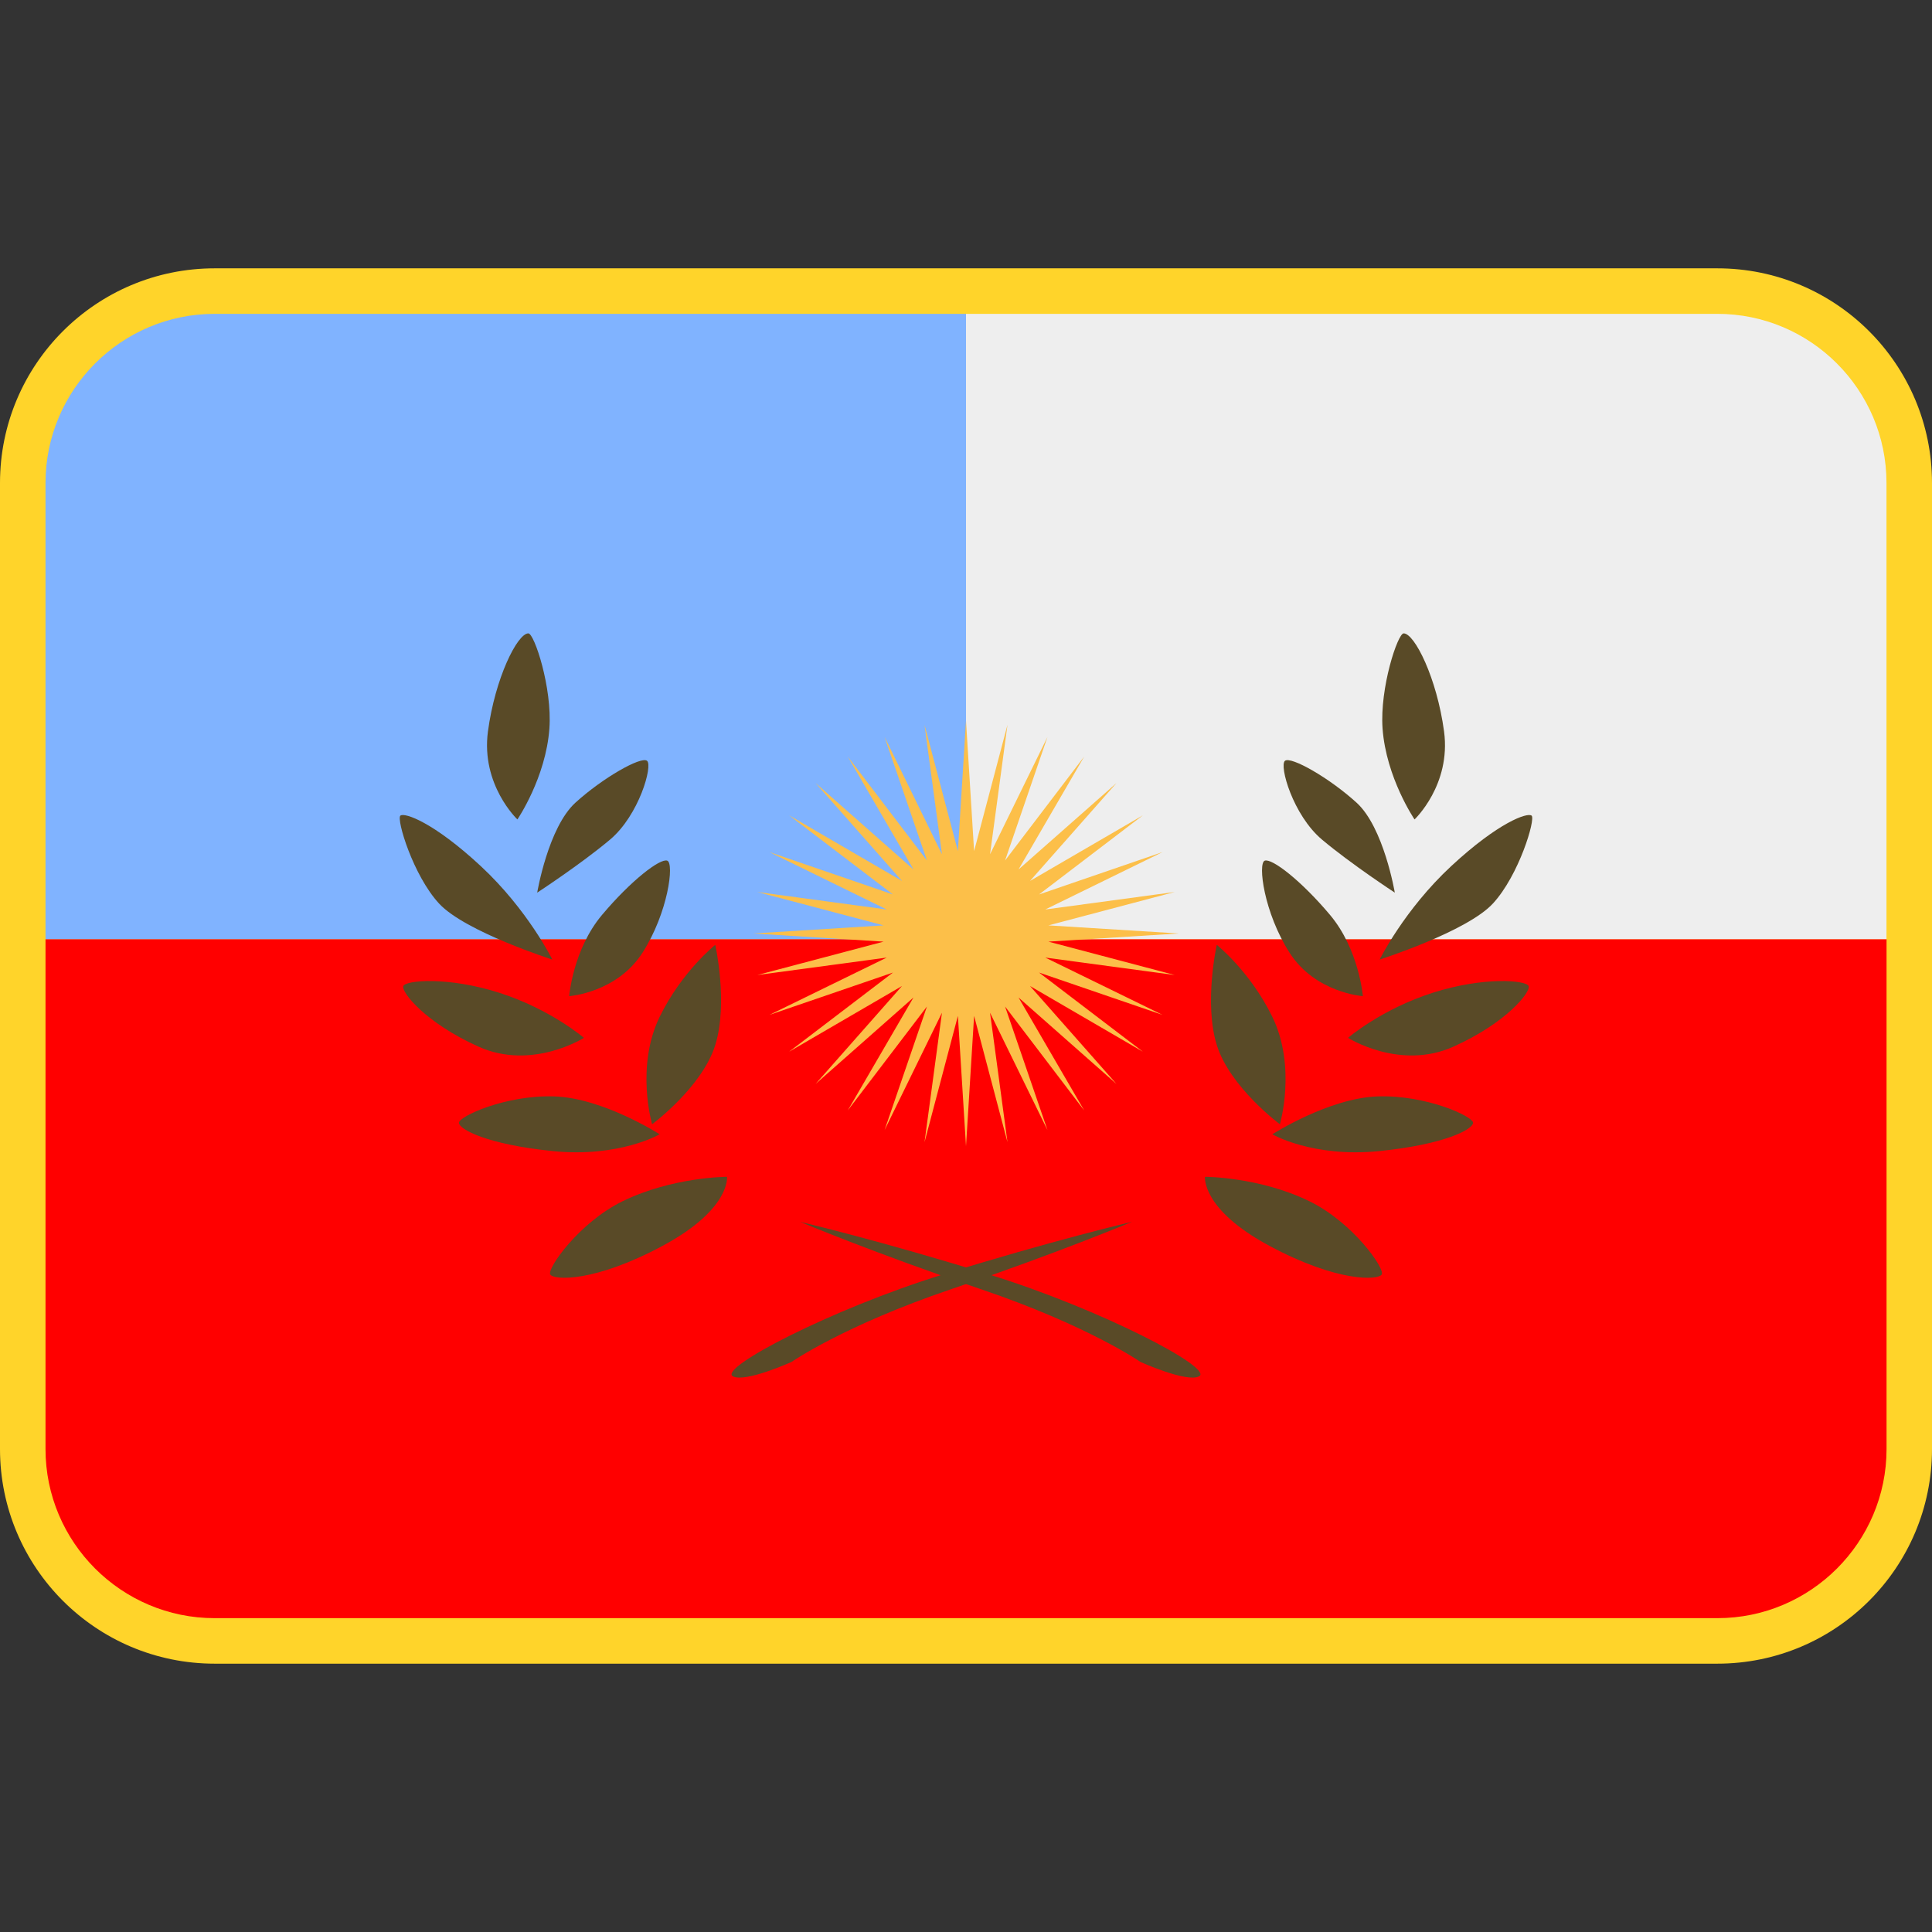 <svg xmlns:dc="http://purl.org/dc/elements/1.1/" xmlns:cc="http://creativecommons.org/ns#" xmlns:rdf="http://www.w3.org/1999/02/22-rdf-syntax-ns#" xmlns:svg="http://www.w3.org/2000/svg" xmlns="http://www.w3.org/2000/svg" viewBox="0 0 45 45" style="enable-background:new 0 0 45 45;" xml:space="preserve" version="1.1" id="svg2"><rect x="0" y="0" width="45" height="45" fill="#333333" stroke="none"/><defs id="defs6"><clipPath id="clipPath16" clipPathUnits="userSpaceOnUse"><path id="path18" d="M 0,36 36,36 36,0 0,0 0,36 Z"/></clipPath></defs><g transform="matrix(1.25,0,0,-1.25,0,45)" id="g10"><g id="g12"><g clip-path="url(#clipPath16)" id="g14"><g id="g20"><path id="path22" style="fill:#ffd42a;fill-opacity:1;fill-rule:nonzero;stroke:none" d="M 32,31 H 4 C 1.791,31 0,29.209 0,27 V 9 C 0,6.791 1.791,5 4,5 h 28 c 2.209,0 4,1.791 4,4 v 18 c 0,2.209 -1.791,4 -4,4"/></g><g id="g24"><path id="path26" style="fill:#ff0000;fill-opacity:1;fill-rule:nonzero;stroke:none" d="M 0.848,18.5 V 9 c 0,-1.738 1.414,-3.152 3.152,-3.152 h 28 c 1.739,0 3.153,1.414 3.153,3.152 v 9.5 z"/></g><g id="g28"><path id="path30" style="fill:#80b3ff;fill-opacity:1;fill-rule:nonzero;stroke:none" d="M 18,18.5 V 30.152 H 4 C 2.262,30.152 0.848,28.738 0.848,27 v -8.5 z"/></g><g id="g32"><path id="path34" style="fill:#eeeeee;fill-opacity:1;fill-rule:nonzero;stroke:none" d="M 35.152,18.5 V 27 c 0,1.738 -1.414,3.152 -3.152,3.152 h -14 V 18.5 Z"/></g><g id="g36"><path id="path38" style="fill:#fcbf49;fill-opacity:1;fill-rule:nonzero;stroke:none" d="m 18,22.57 -0.151,-2.429 -0.622,2.353 0.325,-2.412 -1.069,2.186 0.789,-2.302 -1.475,1.936 1.224,-2.103 -1.824,1.61 1.61,-1.824 -2.103,1.223 1.935,-1.475 -2.302,0.79 2.186,-1.07 -2.411,0.326 2.352,-0.622 -2.428,-0.151 2.428,-0.152 -2.352,-0.622 2.411,0.325 -2.186,-1.068 2.302,0.789 -1.935,-1.475 2.103,1.224 -1.61,-1.825 1.824,1.611 -1.224,-2.104 1.475,1.936 -0.789,-2.302 1.069,2.186 -0.325,-2.412 0.622,2.353 0.151,-2.429 0.151,2.429 0.622,-2.353 -0.325,2.412 1.07,-2.186 -0.79,2.302 1.474,-1.936 -1.223,2.104 1.825,-1.611 -1.611,1.825 2.103,-1.224 -1.935,1.475 2.302,-0.789 -2.186,1.068 2.412,-0.325 -2.353,0.622 2.429,0.152 -2.429,0.151 2.353,0.622 -2.412,-0.326 2.186,1.07 -2.302,-0.79 1.935,1.475 -2.103,-1.223 1.611,1.824 -1.825,-1.61 1.223,2.103 -1.474,-1.936 0.79,2.302 -1.07,-2.186 0.325,2.412 -0.622,-2.353 z"/></g><g id="g40"><path id="path50" style="fill:#594a27;fill-opacity:1;fill-rule:nonzero;stroke:none" d="m 22.453,14.072 c 0,0 -0.07,-0.604 1.2,-1.286 1.271,-0.683 2.031,-0.643 2.094,-0.533 0.062,0.109 -0.537,0.968 -1.349,1.364 -0.933,0.455 -1.945,0.455 -1.945,0.455"/><path id="path51" style="fill:#594a27;fill-opacity:1;fill-rule:nonzero;stroke:none" d="m 23.708,14.864 c 0,0 0.753,-0.438 1.992,-0.313 1.239,0.126 1.741,0.408 1.749,0.525 0.008,0.118 -0.871,0.525 -1.78,0.494 -0.91,-0.031 -1.961,-0.706 -1.961,-0.706"/><path id="path52" style="fill:#594a27;fill-opacity:1;fill-rule:nonzero;stroke:none" d="m 23.849,15.051 c 0,0 -0.933,0.692 -1.176,1.477 -0.243,0.784 0,1.866 0,1.866 0,0 0.623,-0.496 1.035,-1.341 0.455,-0.934 0.141,-2.002 0.141,-2.002"/><path id="path53" style="fill:#594a27;fill-opacity:1;fill-rule:nonzero;stroke:none" d="m 25.119,16.661 c 0,0 0.965,-0.612 1.961,-0.165 0.996,0.447 1.443,1.019 1.404,1.129 -0.039,0.11 -0.831,0.182 -1.788,-0.124 -0.957,-0.306 -1.577,-0.84 -1.577,-0.84"/><path id="path54" style="fill:#594a27;fill-opacity:1;fill-rule:nonzero;stroke:none" d="m 25.395,17.438 c 0,0 -0.071,0.87 -0.612,1.514 -0.541,0.643 -1.082,1.058 -1.216,1.011 -0.133,-0.047 -0.016,-0.972 0.463,-1.717 0.478,-0.746 1.365,-0.808 1.365,-0.808"/><path id="path55" style="fill:#594a27;fill-opacity:1;fill-rule:nonzero;stroke:none" d="m 25.708,18.12 c 0,0 1.623,0.518 2.109,1.043 0.487,0.526 0.8,1.577 0.722,1.639 -0.078,0.063 -0.619,-0.125 -1.498,-0.941 -0.878,-0.816 -1.333,-1.741 -1.333,-1.741"/><path id="path56" style="fill:#594a27;fill-opacity:1;fill-rule:nonzero;stroke:none" d="m 25.99,19.367 c 0,0 -0.204,1.216 -0.714,1.678 -0.51,0.463 -1.219,0.865 -1.332,0.779 -0.113,-0.086 0.148,-1.014 0.69,-1.469 0.541,-0.455 1.356,-0.988 1.356,-0.988"/><path id="path57" style="fill:#594a27;fill-opacity:1;fill-rule:nonzero;stroke:none" d="m 26.358,20.731 c 0,0 0.683,0.643 0.55,1.639 -0.134,0.996 -0.549,1.827 -0.753,1.828 -0.11,0 -0.447,-1.012 -0.393,-1.773 0.067,-0.917 0.596,-1.694 0.596,-1.694"/><path id="path58" style="fill:#594a27;fill-opacity:1;fill-rule:nonzero;stroke:none" d="m 13.547,14.072 c 0,0 0.071,-0.604 -1.2,-1.286 -1.27,-0.683 -2.031,-0.643 -2.094,-0.533 -0.062,0.109 0.537,0.968 1.349,1.364 0.933,0.455 1.945,0.455 1.945,0.455"/><path id="path59" style="fill:#594a27;fill-opacity:1;fill-rule:nonzero;stroke:none" d="m 12.292,14.864 c 0,0 -0.753,-0.438 -1.992,-0.313 -1.239,0.126 -1.741,0.408 -1.749,0.525 -0.008,0.118 0.87,0.525 1.781,0.494 0.909,-0.031 1.96,-0.706 1.96,-0.706"/><path id="path60" style="fill:#594a27;fill-opacity:1;fill-rule:nonzero;stroke:none" d="m 12.151,15.051 c 0,0 0.934,0.692 1.177,1.477 0.243,0.784 0,1.866 0,1.866 0,0 -0.624,-0.496 -1.036,-1.341 -0.454,-0.934 -0.141,-2.002 -0.141,-2.002"/><path id="path61" style="fill:#594a27;fill-opacity:1;fill-rule:nonzero;stroke:none" d="m 10.88,16.661 c 0,0 -0.965,-0.612 -1.961,-0.165 -0.996,0.447 -1.443,1.019 -1.404,1.129 0.039,0.11 0.832,0.182 1.788,-0.124 0.957,-0.306 1.577,-0.84 1.577,-0.84"/><path id="path62" style="fill:#594a27;fill-opacity:1;fill-rule:nonzero;stroke:none" d="m 10.606,17.438 c 0,0 0.07,0.87 0.612,1.514 0.541,0.643 1.082,1.058 1.215,1.011 0.134,-0.047 0.016,-0.972 -0.462,-1.717 -0.479,-0.746 -1.365,-0.808 -1.365,-0.808"/><path id="path63" style="fill:#594a27;fill-opacity:1;fill-rule:nonzero;stroke:none" d="m 10.292,18.12 c 0,0 -1.624,0.518 -2.11,1.043 -0.486,0.526 -0.8,1.577 -0.721,1.639 0.078,0.063 0.62,-0.125 1.498,-0.941 0.878,-0.816 1.333,-1.741 1.333,-1.741"/><path id="path64" style="fill:#594a27;fill-opacity:1;fill-rule:nonzero;stroke:none" d="m 10.01,19.367 c 0,0 0.204,1.216 0.714,1.678 0.51,0.463 1.219,0.865 1.332,0.779 0.113,-0.086 -0.148,-1.014 -0.689,-1.469 -0.541,-0.455 -1.357,-0.988 -1.357,-0.988"/><path id="path65" style="fill:#594a27;fill-opacity:1;fill-rule:nonzero;stroke:none" d="m 9.641,20.731 c 0,0 -0.682,0.643 -0.549,1.639 0.133,0.996 0.549,1.827 0.753,1.828 0.11,0 0.447,-1.012 0.392,-1.773 -0.066,-0.917 -0.596,-1.694 -0.596,-1.694"/><path id="path66" style="fill:#594a27;fill-opacity:1;fill-rule:nonzero;stroke:none" d="m 21.253,10.621 c 0,0 0.859,-0.388 1.09,-0.267 0.283,0.15 -1.829,1.25 -3.89,1.891 -2.061,0.641 -3.545,0.988 -3.545,0.988 0,0 1.372,-0.577 3.378,-1.258 1.993,-0.677 2.967,-1.354 2.967,-1.354"/><path id="path67" style="fill:#594a27;fill-opacity:1;fill-rule:nonzero;stroke:none" d="m 14.747,10.621 c 0,0 -0.86,-0.388 -1.09,-0.267 -0.283,0.15 1.829,1.25 3.89,1.891 2.06,0.641 3.545,0.988 3.545,0.988 0,0 -1.371,-0.577 -3.378,-1.258 -1.993,-0.677 -2.967,-1.354 -2.967,-1.354"/></g></g></g></g></svg>